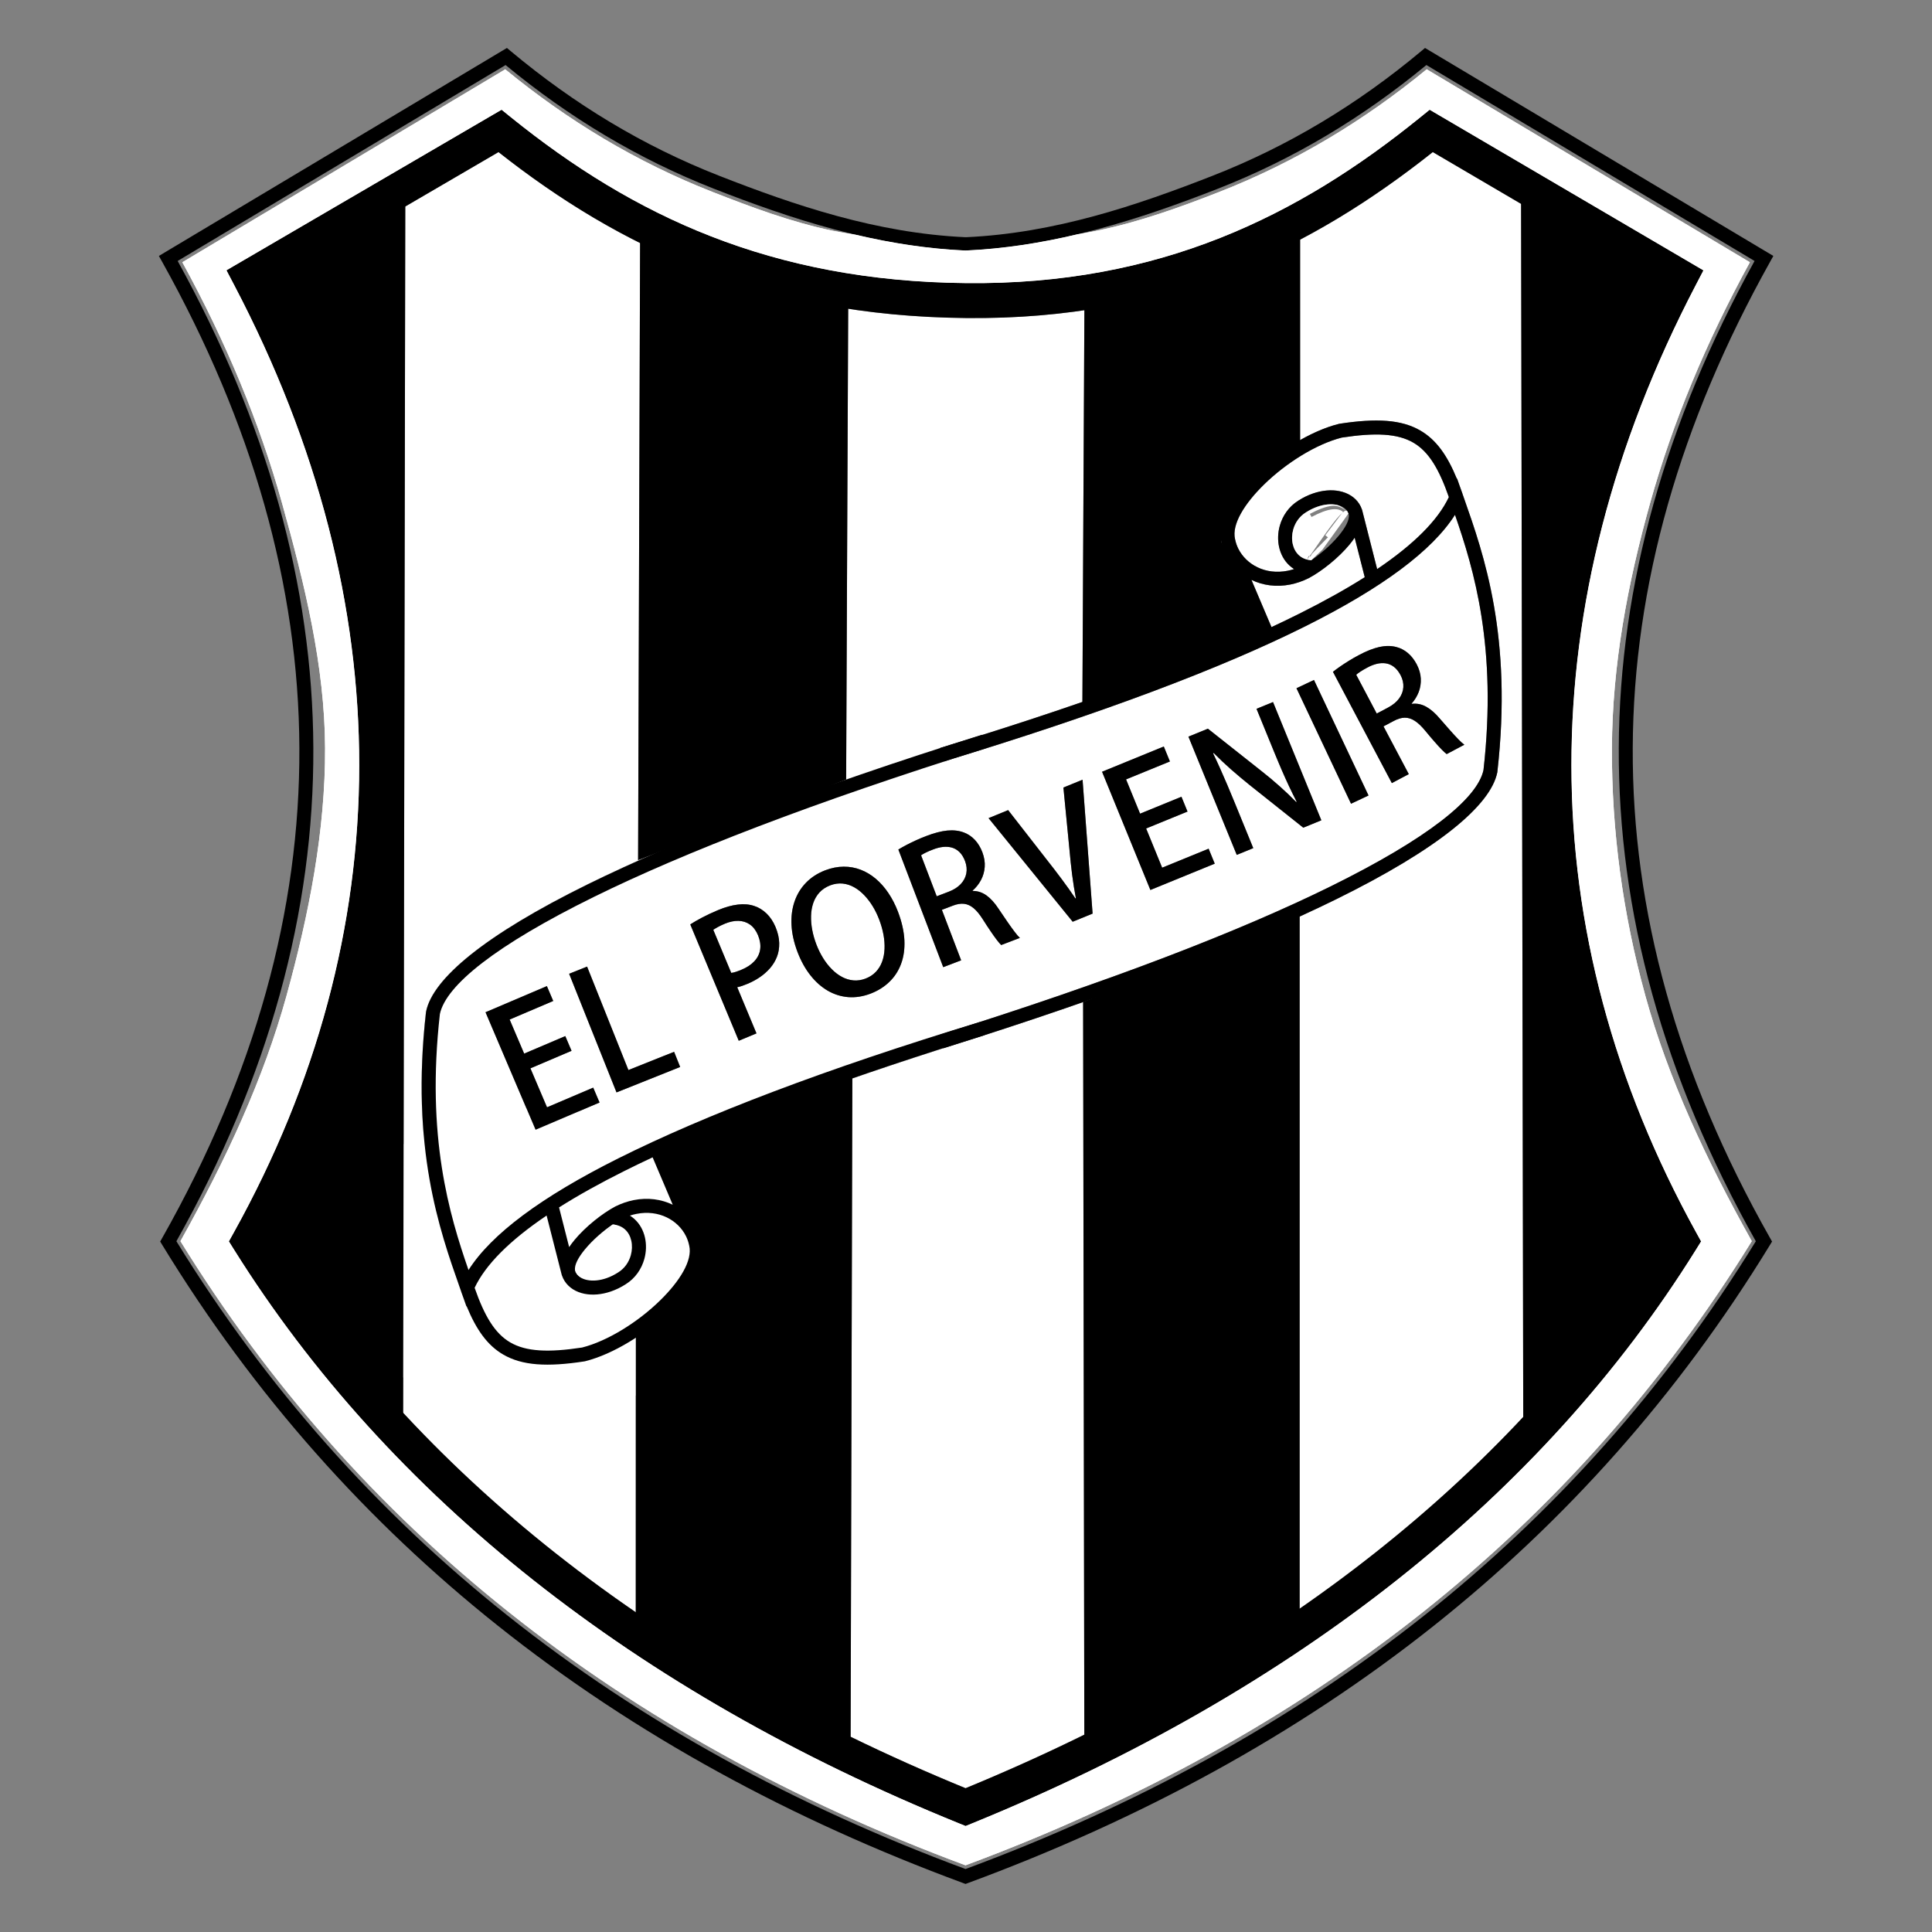 <?xml version="1.0" encoding="UTF-8" standalone="no"?>
<svg
   xmlns:dc="http://purl.org/dc/elements/1.1/"
   xmlns:cc="http://creativecommons.org/ns#"
   xmlns:rdf="http://www.w3.org/1999/02/22-rdf-syntax-ns#"
   xmlns:svg="http://www.w3.org/2000/svg"
   xmlns="http://www.w3.org/2000/svg"
   xmlns:sodipodi="http://sodipodi.sourceforge.net/DTD/sodipodi-0.dtd"
   xmlns:inkscape="http://www.inkscape.org/namespaces/inkscape"
   width="1000"
   height="1000"
   viewBox="0 0 750 750"
   version="1.1"
   id="svg90"
   sodipodi:docname="Club El Porvenir.svg"
   inkscape:version="1.0.1 (3bc2e813f5, 2020-09-07)">
  <rect x="0" y="0" width="750" height="750" fill="#808080" stroke="none"/>
  <sodipodi:namedview
     pagecolor="#ffffff"
     bordercolor="#666666"
     borderopacity="1"
     objecttolerance="10"
     gridtolerance="10"
     guidetolerance="10"
     inkscape:pageopacity="0"
     inkscape:pageshadow="2"
     inkscape:window-width="1920"
     inkscape:window-height="1017"
     id="namedview92"
     showgrid="false"
     units="px"
     inkscape:zoom="0.827"
     inkscape:cx="500"
     inkscape:cy="500"
     inkscape:window-x="-8"
     inkscape:window-y="-8"
     inkscape:window-maximized="1"
     inkscape:current-layer="svg90" />
  <defs
     id="defs5">
    <clipPath
       id="clip1">
      <path
         d="M 0,0 H 409.699 V 465.801 H 0 Z m 0,0"
         id="path2" />
    </clipPath>
  </defs>
  <g
     id="surface1"
     transform="matrix(1.53,0,0,1.53,61.566,18.75)">
    <path
       style="fill:#ffffff;fill-opacity:1;fill-rule:evenodd;stroke:none"
       d="m 318.367,100.062 c -4.008,-2.336 -9.641,-2.594 -18.172,-1.289 -6.484,1.645 -14.148,6.449 -19.742,11.926 -4.949,4.848 -8.211,10.094 -7.336,13.82 l 0.016,0.055 c 0.164,0.836 0.441,1.629 0.805,2.367 1.012,2.035 2.734,3.715 4.891,4.75 2.184,1.047 4.82,1.434 7.641,0.871 0.543,-0.109 1.09,-0.25 1.641,-0.43 -0.414,-0.262 -0.801,-0.555 -1.152,-0.875 -1.363,-1.238 -2.246,-2.887 -2.652,-4.688 -0.391,-1.734 -0.336,-3.625 0.164,-5.418 0.699,-2.516 2.277,-4.871 4.719,-6.391 1.203,-0.773 2.449,-1.371 3.688,-1.801 2.375,-0.824 4.707,-1.004 6.691,-0.609 2.172,0.43 3.965,1.531 5.055,3.227 0.277,0.426 0.508,0.902 0.691,1.43 l 0.027,0.074 0.019,0.062 3.816,15 c 9.367,-6.328 15.434,-12.422 18.199,-18.273 -2.473,-7.074 -5.074,-11.52 -9.008,-13.809 z m 0,0"
       id="path7" />
    <path
       style="fill:#ffffff;fill-opacity:1;fill-rule:evenodd;stroke:none"
       d="m 302.176,125.91 c -2.844,3.441 -7.09,6.781 -10.309,8.5 l -0.051,0.027 c -1.574,0.781 -3.137,1.309 -4.652,1.613 -3.602,0.719 -7.012,0.207 -9.863,-1.164 l -0.016,-0.004 5.086,11.977 c 2.457,-1.145 4.816,-2.285 7.082,-3.418 6.27,-3.133 11.797,-6.215 16.578,-9.242 l -2.555,-10.031 c -0.391,0.582 -0.828,1.164 -1.301,1.738 z m 0,0"
       id="path9" />
    <path
       style="fill:#ffffff;fill-opacity:1;fill-rule:evenodd;stroke:none"
       d="m 309.098,156.176 c -0.781,0.191 -1.562,0.492 -2.34,0.914 -0.73,0.383 -1.34,0.738 -1.824,1.059 -0.484,0.32 -0.844,0.59 -1.066,0.805 l 5.203,9.836 2.918,-1.543 c 1.199,-0.645 2.121,-1.41 2.77,-2.297 0.641,-0.879 1,-1.832 1.062,-2.844 0.066,-1.016 -0.168,-2.039 -0.707,-3.07 -0.496,-0.922 -1.059,-1.621 -1.691,-2.098 -0.641,-0.484 -1.328,-0.773 -2.059,-0.883 -0.734,-0.105 -1.488,-0.066 -2.266,0.121 z m 0,0"
       id="path11" />
    <path
       style="fill:#ffffff;fill-opacity:1;fill-rule:evenodd;stroke:none"
       d="m 204.941,209.34 c 0.191,-1 0.078,-2.043 -0.328,-3.133 -0.379,-0.973 -0.852,-1.734 -1.426,-2.289 -0.574,-0.555 -1.223,-0.93 -1.93,-1.125 -0.719,-0.195 -1.469,-0.246 -2.266,-0.156 -0.801,0.094 -1.613,0.301 -2.434,0.621 -0.773,0.293 -1.422,0.57 -1.941,0.828 -0.52,0.262 -0.91,0.484 -1.156,0.668 l 3.969,10.398 3.082,-1.176 c 1.27,-0.492 2.273,-1.141 3.027,-1.941 0.742,-0.797 1.215,-1.695 1.402,-2.695 z m 0,0"
       id="path13" />
    <path
       style="fill:#ffffff;fill-opacity:1;fill-rule:evenodd;stroke:none"
       d="m 182.824,221.043 c -0.445,-1.164 -0.977,-2.27 -1.613,-3.316 -0.633,-1.047 -1.355,-1.988 -2.148,-2.824 -0.793,-0.832 -1.652,-1.516 -2.57,-2.031 -0.926,-0.523 -1.898,-0.84 -2.922,-0.945 -1.02,-0.102 -2.074,0.043 -3.156,0.449 -1.109,0.434 -2.02,1.035 -2.727,1.801 -0.703,0.777 -1.227,1.664 -1.574,2.676 -0.344,1.016 -0.539,2.109 -0.566,3.277 -0.031,1.164 0.07,2.363 0.305,3.59 0.234,1.23 0.586,2.441 1.039,3.633 0.469,1.23 1.035,2.383 1.691,3.445 0.656,1.07 1.395,2.012 2.207,2.832 0.805,0.828 1.676,1.484 2.598,1.984 0.93,0.492 1.895,0.785 2.895,0.879 1.004,0.094 2.031,-0.059 3.074,-0.449 1.059,-0.41 1.938,-0.98 2.637,-1.719 0.691,-0.734 1.223,-1.594 1.582,-2.578 0.363,-0.984 0.566,-2.055 0.617,-3.223 0.051,-1.16 -0.039,-2.379 -0.27,-3.641 -0.238,-1.27 -0.605,-2.547 -1.098,-3.84 z m 0,0"
       id="path15" />
    <path
       style="fill:#ffffff;fill-opacity:1;fill-rule:evenodd;stroke:none"
       d="m 152.637,228.609 c 0.156,-1.105 -0.031,-2.305 -0.555,-3.582 -0.512,-1.207 -1.191,-2.109 -2.047,-2.707 -0.848,-0.594 -1.82,-0.906 -2.906,-0.93 -1.09,-0.027 -2.242,0.215 -3.457,0.723 -0.703,0.293 -1.301,0.582 -1.793,0.855 -0.488,0.273 -0.875,0.504 -1.141,0.688 l 4.559,10.938 c 0.371,-0.043 0.77,-0.137 1.199,-0.277 0.438,-0.145 0.91,-0.328 1.438,-0.547 1.387,-0.578 2.473,-1.309 3.27,-2.184 0.797,-0.871 1.277,-1.867 1.434,-2.977 z m 0,0"
       id="path17" />
    <path
       style="fill:#ffffff;fill-opacity:1;fill-rule:evenodd;stroke:none"
       d="m 199.09,253.695 c -7.602,2.434 -14.852,4.84 -21.742,7.215 -0.441,0.152 -0.883,0.305 -1.324,0.457 l -0.441,167.043 c 9.402,4.582 19.129,8.938 29.168,13.051 10.375,-4.273 20.418,-8.801 30.129,-13.582 l -0.305,-185.875 c -7.859,2.746 -16.184,5.543 -24.984,8.383 -3.426,1.102 -6.922,2.215 -10.492,3.332 z m 0,0"
       id="path19" />
    <path
       style="fill:#ffffff;fill-opacity:1;fill-rule:evenodd;stroke:none"
       d="m 96.059,346.512 c -28.98,0 -52.488,-17.387 -52.488,-38.832 0,-21.441 23.508,-38.832 52.488,-38.832 28.984,0 52.488,17.391 52.488,38.832 0,21.445 -23.504,38.832 -52.488,38.832 z m 0,0"
       id="path21" />
    <path
       style="fill:#ffffff;fill-opacity:1;fill-rule:evenodd;stroke:none"
       d="M 121.66,205.977 122.168,49.41 C 109.32,43 97.492,35.191 86.242,26.332 L 62.59,40.137 62.043,346.215 c 11.684,12.59 24.578,24.473 38.652,35.598 6.535,5.164 13.328,10.168 20.375,15.004 l 0.016,-69.656 c -4.25,2.785 -8.77,4.945 -12.875,5.969 l -0.105,0.023 -0.055,0.008 c -9.422,1.449 -15.785,1.082 -20.605,-1.727 -4.051,-2.359 -6.852,-6.332 -9.297,-12.285 l -0.039,0.086 -0.656,-1.859 c -0.242,-0.645 -0.48,-1.312 -0.719,-2 l 0.012,-0.004 -0.141,-0.398 -0.234,-0.66 C 71.27,299.82 63.938,279.008 67.844,244.535 l 0.004,-0.051 0.023,-0.105 c 1.707,-8.367 14.977,-19.445 41.02,-32.27 4.762,-2.344 9.953,-4.754 15.586,-7.227 z m 0,0"
       id="path23" />
    <path
       style="fill:#ffffff;fill-opacity:1;fill-rule:evenodd;stroke:none"
       d="m 198.324,177.535 -0.004,-0.023 c 0.461,-0.141 0.926,-0.281 1.387,-0.422 0.004,0 0.004,0 0.004,0 -0.461,0.148 -0.926,0.297 -1.387,0.445 z m 10.074,69.504 c -0.012,0.004 -0.027,0.008 -0.039,0.012 0.012,-0.004 0.027,-0.008 0.039,-0.012 z m -33.43,-180.949 -0.523,119.426 -0.461,0.18 -49.504,19.188 c -0.004,0 -0.004,0 -0.004,0.004 -5.633,2.469 -10.828,4.879 -15.586,7.223 -26.043,12.824 -39.313,23.902 -41.02,32.27 l -0.02,0.105 -0.008,0.051 c -3.906,34.473 3.426,55.285 8.531,69.777 l 0.23,0.66 0.141,0.398 -0.012,0.004 c 0.238,0.688 0.477,1.355 0.719,2 l 0.656,1.859 0.043,-0.086 c 2.441,5.953 5.242,9.926 9.293,12.285 4.82,2.809 11.188,3.176 20.605,1.727 l 0.055,-0.008 0.105,-0.027 c 4.105,-1.02 8.625,-3.18 12.875,-5.965 v -0.48 l 2.023,-3.398 8.574,-7.547 3.996,-5.707 0.652,-7.418 -3.277,-6.094 -6.246,-16.953 19.211,-9.109 27.363,-10.762 2.641,1.66 v 0.016 c 7.285,-2.523 14.977,-5.082 23.066,-7.672 3.43,-1.098 6.93,-2.203 10.5,-3.312 l -1.191,-3.344 c 38.547,-12.43 67.922,-24.027 88.801,-34.309 24.801,-12.215 37.395,-22.332 38.961,-29.598 3.512,-31.105 -2.391,-50.809 -7.23,-64.766 -5.777,9.086 -18.406,18.5 -37.891,28.242 -21.293,10.645 -50.898,21.785 -88.809,33.414 2.539,-0.812 5.113,-1.629 7.73,-2.445 l -1.043,-3.34 c 8.996,-2.828 17.488,-5.629 25.477,-8.395 l 0.504,-99.383 c -9.473,1.398 -19.473,2.086 -30.086,1.973 -10.535,-0.105 -20.453,-0.906 -29.844,-2.344 z M 146.984,217.258 c 1.543,-0.188 2.934,-0.062 4.164,0.363 1.152,0.375 2.188,1.016 3.121,1.914 0.926,0.902 1.68,2.035 2.262,3.406 0.598,1.457 0.91,2.809 0.938,4.07 0.031,1.266 -0.16,2.43 -0.578,3.5 -0.418,1.066 -1.004,2.027 -1.758,2.891 -0.758,0.867 -1.621,1.633 -2.605,2.297 -0.977,0.656 -2.008,1.211 -3.098,1.664 -0.465,0.195 -0.922,0.367 -1.355,0.52 -0.441,0.152 -0.859,0.266 -1.262,0.344 l 4.883,11.715 -4.492,1.871 -12.305,-29.523 c 0.828,-0.539 1.82,-1.109 2.977,-1.723 1.156,-0.613 2.5,-1.242 4.039,-1.891 1.84,-0.766 3.527,-1.242 5.07,-1.418 z m -27.781,41.984 11.594,-4.629 1.539,3.852 -16.152,6.449 -12.02,-30.098 4.555,-1.82 z m -17.598,34.855 c 4.801,-3.039 10.344,-6.129 16.637,-9.273 2.27,-1.137 4.641,-2.281 7.105,-3.43 l 5.102,12.02 -0.016,-0.008 c -2.859,-1.371 -6.285,-1.887 -9.895,-1.164 -1.523,0.305 -3.09,0.836 -4.672,1.617 l -0.047,0.027 c -3.23,1.727 -7.492,5.074 -10.348,8.527 v 0.008 c -0.473,0.574 -0.91,1.156 -1.305,1.742 z m 8.668,-30.395 1.609,3.777 -16.234,6.914 -12.699,-29.82 15.57,-6.633 1.609,3.777 -11.059,4.711 3.684,8.641 10.434,-4.445 1.59,3.738 -10.434,4.445 4.211,9.887 z m 4.934,34.723 c 0,-0.004 0.004,-0.008 0.008,-0.008 1.324,0.105 2.367,0.574 3.133,1.27 0.809,0.73 1.336,1.734 1.586,2.848 0.266,1.172 0.223,2.465 -0.121,3.703 -0.477,1.715 -1.543,3.316 -3.191,4.34 l -0.019,0.012 c -0.992,0.641 -1.988,1.125 -2.949,1.457 -1.766,0.613 -3.465,0.754 -4.879,0.473 -1.227,-0.242 -2.207,-0.812 -2.754,-1.66 -0.059,-0.07 -0.109,-0.145 -0.164,-0.219 l -0.023,-0.035 -0.019,-0.043 c -0.109,-0.262 -0.121,-0.566 -0.043,-0.906 l -0.023,-0.019 0.039,-0.055 c 0.367,-1.426 2.18,-3.473 4.219,-5.59 l 0.223,-0.297 0.039,0.027 c 0.41,-0.422 0.828,-0.848 1.246,-1.273 1.012,-1.027 2.012,-2.043 2.828,-2.945 l 0.004,-0.008 0.004,-0.004 0.148,-0.285 0.004,-0.008 c 0.23,-0.332 0.41,-0.555 0.617,-0.66 z m -12.188,14.359 c 1.098,1.699 2.895,2.805 5.07,3.234 1.992,0.395 4.336,0.215 6.719,-0.613 1.242,-0.43 2.492,-1.031 3.695,-1.805 2.453,-1.523 4.035,-3.887 4.738,-6.414 0.5,-1.797 0.555,-3.691 0.164,-5.434 -0.406,-1.809 -1.293,-3.461 -2.66,-4.703 -0.355,-0.324 -0.742,-0.617 -1.16,-0.879 0.555,-0.18 1.105,-0.324 1.648,-0.43 2.828,-0.566 5.477,-0.18 7.668,0.871 2.164,1.039 3.891,2.723 4.902,4.766 0.371,0.742 0.645,1.539 0.812,2.375 l 0.016,0.059 c 0.875,3.738 -2.398,9.004 -7.363,13.863 -5.609,5.496 -13.301,10.316 -19.809,11.969 -8.563,1.309 -14.211,1.047 -18.23,-1.293 -3.949,-2.297 -6.559,-6.758 -9.043,-13.859 2.777,-5.871 8.863,-11.98 18.262,-18.332 l 3.836,15.047 0.016,0.066 0.027,0.074 c 0.184,0.527 0.414,1.008 0.691,1.438 z M 209.016,203.984 c 0.48,1.293 0.684,2.539 0.594,3.727 -0.086,1.195 -0.406,2.297 -0.945,3.32 -0.547,1.016 -1.254,1.914 -2.137,2.688 l 0.031,0.078 c 1.281,-0.004 2.457,0.383 3.531,1.164 1.074,0.785 2.09,1.914 3.051,3.391 0.809,1.207 1.555,2.312 2.242,3.301 0.691,1 1.301,1.844 1.832,2.539 0.531,0.703 0.973,1.207 1.316,1.52 l -4.742,1.812 c -0.258,-0.242 -0.609,-0.652 -1.07,-1.238 -0.449,-0.59 -0.98,-1.324 -1.586,-2.219 -0.609,-0.891 -1.277,-1.906 -2.004,-3.055 -0.777,-1.234 -1.555,-2.176 -2.312,-2.82 -0.77,-0.652 -1.574,-1.023 -2.438,-1.125 -0.852,-0.098 -1.812,0.059 -2.871,0.469 l -2.766,1.059 4.887,12.805 -4.547,1.738 -11.387,-29.848 c 0.605,-0.367 1.281,-0.754 2.035,-1.148 0.758,-0.395 1.562,-0.793 2.418,-1.18 0.855,-0.395 1.738,-0.762 2.656,-1.109 1.969,-0.758 3.734,-1.215 5.297,-1.375 1.562,-0.148 2.977,0.012 4.242,0.496 1.055,0.398 1.98,1.023 2.773,1.875 0.797,0.855 1.43,1.902 1.898,3.137 z m -44.75,7.727 c 1.305,-1.352 2.934,-2.402 4.875,-3.152 1.609,-0.605 3.168,-0.914 4.68,-0.918 1.516,-0.012 2.953,0.254 4.324,0.781 1.371,0.523 2.645,1.293 3.824,2.289 1.184,1 2.246,2.207 3.195,3.613 0.945,1.406 1.758,2.977 2.422,4.719 1,2.633 1.543,5.066 1.645,7.293 0.098,2.234 -0.191,4.23 -0.859,6.004 -0.668,1.777 -1.668,3.301 -2.988,4.559 -1.324,1.27 -2.902,2.254 -4.75,2.961 -1.934,0.73 -3.824,1.02 -5.66,0.879 -1.828,-0.148 -3.559,-0.688 -5.184,-1.625 -1.621,-0.941 -3.09,-2.238 -4.395,-3.895 -1.309,-1.648 -2.398,-3.617 -3.281,-5.91 -0.906,-2.395 -1.414,-4.676 -1.527,-6.844 -0.113,-2.176 0.148,-4.168 0.773,-5.992 0.621,-1.824 1.594,-3.414 2.906,-4.762 z m 122.551,-24.48 c -0.617,-1.32 -1.23,-2.676 -1.84,-4.086 -0.613,-1.41 -1.242,-2.914 -1.891,-4.5 l -4.52,-11.059 4.191,-1.711 12.262,30 -4.582,1.875 -13.613,-10.824 c -1.574,-1.27 -3.148,-2.582 -4.707,-3.949 -1.559,-1.375 -3.031,-2.762 -4.418,-4.176 l -0.141,0.102 c 0.594,1.23 1.18,2.496 1.77,3.805 0.586,1.305 1.195,2.703 1.824,4.176 0.629,1.48 1.297,3.094 2.012,4.836 l 4.582,11.219 -4.191,1.711 -12.262,-30 4.938,-2.02 13.508,10.684 c 1.621,1.266 3.184,2.574 4.691,3.918 1.512,1.348 2.918,2.684 4.219,4.02 l 0.102,-0.086 c -0.668,-1.305 -1.312,-2.617 -1.934,-3.934 z m -47.438,-3.676 15.664,-6.406 1.555,3.801 -11.125,4.547 3.555,8.695 10.496,-4.293 1.539,3.762 -10.5,4.289 4.066,9.949 11.789,-4.82 1.555,3.801 -16.332,6.676 z m -8.262,19.855 -1.543,-15.848 4.859,-1.984 2.547,33.973 -5.051,2.062 -21.348,-26.285 4.973,-2.035 9.711,12.465 c 1.328,1.684 2.609,3.344 3.84,4.996 1.23,1.652 2.41,3.305 3.52,4.953 l 0.117,-0.047 c -0.375,-1.941 -0.691,-3.945 -0.961,-6.016 -0.258,-2.066 -0.48,-4.145 -0.664,-6.234 z m 68.73,-46.598 c 0.699,-0.484 1.453,-0.977 2.254,-1.465 0.801,-0.496 1.633,-0.969 2.5,-1.426 1.863,-0.992 3.559,-1.66 5.09,-2.008 1.535,-0.344 2.957,-0.352 4.27,-0.027 1.098,0.266 2.094,0.773 2.984,1.523 0.895,0.75 1.648,1.715 2.266,2.879 0.637,1.227 0.988,2.438 1.043,3.629 0.059,1.199 -0.121,2.332 -0.531,3.41 -0.422,1.074 -1.012,2.051 -1.793,2.926 l 0.039,0.078 c 1.27,-0.164 2.484,0.078 3.648,0.723 1.164,0.648 2.305,1.645 3.441,2.992 0.949,1.102 1.824,2.105 2.629,3.004 0.805,0.906 1.512,1.672 2.125,2.301 0.613,0.633 1.113,1.078 1.492,1.348 l -4.484,2.375 c -0.289,-0.211 -0.688,-0.574 -1.215,-1.102 -0.52,-0.527 -1.133,-1.191 -1.844,-2.008 -0.715,-0.809 -1.5,-1.734 -2.359,-2.785 -0.926,-1.133 -1.809,-1.973 -2.645,-2.52 -0.84,-0.551 -1.688,-0.824 -2.555,-0.82 -0.855,0.008 -1.789,0.281 -2.789,0.816 l -2.621,1.387 6.414,12.117 -4.301,2.273 -14.941,-28.234 c 0.555,-0.438 1.18,-0.902 1.883,-1.387 z m 2.703,34.859 -13.844,-29.305 4.441,-2.098 13.84,29.309 z m 0,0"
       id="path25" />
    <path
       style="fill:#ffffff;fill-opacity:1;fill-rule:evenodd;stroke:none"
       d="m 289.629,48.551 0.004,50.855 c 3.309,-1.879 6.684,-3.324 9.816,-4.105 l 0.105,-0.023 0.055,-0.012 c 9.387,-1.441 15.734,-1.074 20.535,1.723 4.039,2.352 6.828,6.313 9.262,12.246 l 0.043,-0.09 0.652,1.855 c 0.242,0.645 0.48,1.309 0.719,1.996 l -0.012,0.004 0.141,0.398 0.23,0.656 c 5.086,14.441 12.395,35.184 8.5,69.539 l -0.004,0.055 -0.023,0.105 c -1.699,8.336 -14.926,19.375 -40.883,32.16 -2.922,1.438 -6.004,2.902 -9.258,4.391 v 175.609 c 6.66,-4.613 13.098,-9.379 19.301,-14.293 13.59,-10.754 26.078,-22.223 37.434,-34.359 L 345.699,39.469 323.297,26.328 c -10.562,8.375 -21.676,15.914 -33.668,22.223 z m 0,0"
       id="path27" />
    <path
       style="fill:#ffffff;fill-opacity:1;fill-rule:evenodd;stroke:none"
       d="m 204.883,59.578 c 24.527,0.266 45.629,-4.004 64.43,-11.449 18.844,-7.461 35.402,-18.121 50.793,-30.605 l 2.391,-1.934 2.648,1.551 63.191,37.07 3.633,2.133 -1.949,3.738 c -21.211,40.652 -31.574,81.68 -31.551,121.852 0.019,40.727 10.734,80.66 31.652,118.516 l 1.254,2.273 -1.375,2.211 c -19.406,31.137 -44.797,59.172 -75.699,83.637 -30.703,24.309 -66.816,45.062 -107.879,61.805 l -1.664,0.676 -1.672,-0.676 C 161.926,433.68 125.863,412.988 95.207,388.758 64.223,364.266 38.789,336.168 19.219,304.934 l -1.387,-2.219 1.266,-2.281 c 21.016,-37.84 31.781,-77.766 31.805,-118.5 0.02,-40.168 -10.395,-81.195 -31.719,-121.852 l -1.969,-3.758 3.652,-2.129 63.516,-37.07 2.641,-1.539 2.379,1.922 c 15.496,12.5 32.027,22.91 50.824,30.23 18.809,7.324 39.945,11.598 64.656,11.84 z m 33.434,-13.344 c -1.707,0.352 -3.43,0.672 -5.16,0.953 -9.168,2.176 -18.648,3.688 -28.43,4.125 -9.602,-0.43 -18.883,-1.895 -27.863,-4.008 -1.926,-0.297 -3.836,-0.625 -5.734,-0.996 -10.684,-2.219 -20.738,-6.008 -30.559,-9.852 C 130.949,32.688 121.715,28.148 112.859,22.875 104.18,17.703 95.883,11.844 87.953,5.332 L 6.031,54.285 c 11.121,20.301 19.57,40.656 25.277,61.063 5.777,20.66 10.844,41.375 10.934,62.141 0.094,20.867 -4.035,42.102 -9.824,63.043 -5.746,20.785 -15.207,41.273 -26.871,62.125 11.301,18.332 23.82,35.168 37.449,50.586 14.102,15.961 29.41,30.422 45.801,43.477 16.918,13.48 34.992,25.461 54.082,36.035 19.578,10.848 40.246,20.234 61.859,28.262 21.656,-8.039 42.367,-17.43 61.98,-28.281 19.113,-10.578 37.219,-22.562 54.176,-36.051 16.414,-13.055 31.742,-27.516 45.863,-43.473 13.641,-15.41 26.168,-32.238 37.473,-50.555 -11.676,-20.852 -21.211,-41.34 -26.961,-62.125 -5.793,-20.938 -8.613,-42.176 -8.523,-63.043 0.094,-20.77 3.914,-41.484 9.699,-62.145 5.711,-20.402 14.168,-40.758 25.301,-61.059 L 321.75,5.328 c -7.941,6.523 -16.25,12.387 -24.93,17.551 -8.852,5.266 -18.09,9.805 -27.73,13.578 -9.828,3.844 -20.082,7.555 -30.773,9.777 z m 0,0"
       id="path29" />
    <g
       clip-path="url(#clip1)"
       clip-rule="nonzero"
       id="g33">
      <path
         style="fill:#000000;fill-opacity:1;fill-rule:evenodd;stroke:none"
         d="M 204.129,465.523 C 160.668,449.48 120.938,427.996 86.035,400.191 53.031,373.906 24.355,341.969 0.945,303.645 l -0.543,-0.891 0.516,-0.91 C 24.48,260.199 35.902,218.754 35.719,177.504 35.539,136.25 23.754,95.145 0.91,54.184 l -0.836,-1.5 L 1.551,51.801 87.297,0.559 88.383,-0.086 89.348,0.719 c 16.078,13.453 33.641,24.086 52.836,31.602 19.184,7.516 40.008,14.594 62.621,15.613 22.629,-1.02 43.469,-8.098 62.668,-15.613 19.215,-7.52 36.793,-18.148 52.887,-31.602 l 0.965,-0.805 1.082,0.645 85.82,51.242 1.477,0.879 -0.836,1.504 C 386.004,95.145 374.207,136.25 374.027,177.504 c -0.18,41.25 11.25,82.695 34.832,124.34 l 0.516,0.91 -0.543,0.891 c -23.422,38.309 -52.137,70.23 -85.176,96.512 -34.977,27.82 -74.793,49.316 -118.305,65.367 L 204.738,465.75 Z M 88.242,397.414 c 34.43,27.426 73.621,48.656 116.496,64.547 42.93,-15.898 82.207,-37.141 116.707,-64.582 32.469,-25.824 60.719,-57.156 83.812,-94.699 C 381.715,260.793 370.301,219.062 370.484,177.492 370.664,136.125 382.328,94.949 404.934,53.961 L 321.668,4.246 C 305.547,17.562 287.961,28.117 268.766,35.629 249.195,43.289 227.797,50.277 204.727,51.312 181.676,50.277 160.445,43.289 140.891,35.629 121.715,28.117 104.145,17.562 88.039,4.25 L 4.84,53.961 C 27.426,94.949 39.082,136.125 39.262,177.492 c 0.184,41.57 -11.223,83.301 -34.746,125.188 23.09,37.562 51.297,68.902 83.727,94.734 z m 0,0"
         id="path31" />
    </g>
    <path
       style="fill:#000000;fill-opacity:1;fill-rule:evenodd;stroke:none"
       d="M 203.086,450.375 C 161.926,433.68 125.863,412.988 95.207,388.758 64.223,364.266 38.789,336.168 19.219,304.93 l -1.387,-2.215 1.266,-2.281 c 21.016,-37.84 31.781,-77.766 31.805,-118.5 0.02,-40.168 -10.395,-81.195 -31.719,-121.852 l -1.969,-3.754 3.652,-2.133 63.516,-37.07 2.641,-1.539 2.379,1.922 c 15.496,12.5 32.027,22.91 50.824,30.23 18.809,7.324 39.945,11.598 64.656,11.84 24.527,0.266 45.629,-4.004 64.43,-11.449 18.844,-7.461 35.402,-18.121 50.793,-30.605 l 2.391,-1.934 2.648,1.551 63.191,37.07 3.633,2.133 -1.949,3.738 c -21.211,40.652 -31.574,81.68 -31.551,121.852 0.019,40.727 10.734,80.66 31.652,118.516 l 1.254,2.273 -1.375,2.207 c -19.406,31.141 -44.797,59.176 -75.699,83.641 -30.703,24.309 -66.816,45.062 -107.879,61.805 l -1.664,0.676 z M 100.695,381.812 c 29.535,23.344 64.316,43.367 104.055,59.648 39.645,-16.32 74.473,-36.414 104.062,-59.84 29.34,-23.223 53.566,-49.766 72.273,-79.195 -20.801,-38.465 -31.453,-79.043 -31.477,-120.492 -0.019,-40.352 10.047,-81.473 30.633,-122.199 L 323.297,26.328 C 307.898,38.539 291.332,48.969 272.578,56.395 252.809,64.227 230.613,68.715 204.812,68.434 178.941,68.18 156.777,63.695 137.031,56.004 118.246,48.688 101.695,38.504 86.242,26.332 L 28.977,59.75 c 20.688,40.719 30.805,81.832 30.781,122.184 -0.023,41.438 -10.73,82.02 -31.648,120.5 18.836,29.488 43.125,56.09 72.586,79.379 z m 0,0"
       id="path35" />
    <path
       style="fill:#000000;fill-opacity:1;fill-rule:evenodd;stroke:none"
       d="m 198.043,250.328 c 43.684,-13.672 76.445,-26.414 99.156,-37.598 24.801,-12.215 37.395,-22.332 38.961,-29.598 3.512,-31.105 -2.391,-50.805 -7.23,-64.766 -5.777,9.086 -18.406,18.5 -37.891,28.242 -21.832,10.914 -52.398,22.348 -91.691,34.293 l -1.027,-3.391 c 33.254,-10.109 60.195,-19.836 80.828,-29.176 l -8.594,-20.246 c -0.406,-0.902 -0.715,-1.848 -0.91,-2.82 -1.148,-5.059 2.574,-11.469 8.324,-17.098 6.027,-5.91 14.375,-11.102 21.48,-12.871 l 0.105,-0.023 0.055,-0.012 c 9.387,-1.441 15.734,-1.074 20.535,1.723 4.039,2.352 6.832,6.313 9.266,12.246 l 0.039,-0.09 0.652,1.855 c 0.242,0.645 0.48,1.309 0.719,1.996 l -0.012,0.004 0.141,0.395 0.23,0.66 c 5.086,14.441 12.395,35.184 8.5,69.539 l -0.004,0.055 -0.023,0.105 c -1.699,8.336 -14.926,19.375 -40.883,32.16 -22.871,11.262 -55.812,24.074 -99.672,37.805 z m 91.41,-106.887 c 6.27,-3.133 11.797,-6.215 16.578,-9.242 l -2.555,-10.031 c -0.391,0.582 -0.828,1.164 -1.301,1.738 v 0.004 c -2.844,3.441 -7.09,6.781 -10.309,8.5 l -0.051,0.027 c -1.574,0.781 -3.137,1.309 -4.652,1.613 -3.602,0.719 -7.012,0.207 -9.863,-1.164 l -0.016,-0.004 5.086,11.977 c 2.457,-1.145 4.816,-2.285 7.082,-3.418 z m 19.723,-11.297 c 9.367,-6.328 15.434,-12.422 18.199,-18.273 -2.473,-7.074 -5.074,-11.52 -9.008,-13.809 -4.008,-2.336 -9.641,-2.594 -18.172,-1.289 -6.484,1.645 -14.148,6.449 -19.742,11.926 -4.949,4.848 -8.211,10.094 -7.336,13.82 l 0.016,0.055 c 0.164,0.836 0.441,1.629 0.805,2.367 1.012,2.035 2.734,3.715 4.891,4.75 2.184,1.047 4.82,1.434 7.641,0.871 0.543,-0.109 1.09,-0.25 1.641,-0.43 -0.414,-0.262 -0.801,-0.555 -1.152,-0.875 -1.363,-1.238 -2.246,-2.887 -2.652,-4.688 -0.391,-1.734 -0.336,-3.625 0.164,-5.414 0.699,-2.52 2.277,-4.875 4.719,-6.395 1.203,-0.773 2.449,-1.371 3.688,-1.801 2.375,-0.82 4.707,-1.004 6.691,-0.609 2.168,0.43 3.965,1.531 5.055,3.227 0.277,0.426 0.508,0.902 0.691,1.43 l 0.027,0.074 0.016,0.066 0.004,-0.004 z m -16.707,-2.25 c 2.406,-1.633 5.039,-3.91 6.969,-6.246 h 0.004 c 1.672,-2.027 2.773,-3.992 2.543,-5.348 l -0.066,-0.258 z m 9.164,-12.402 c -0.543,-0.844 -1.52,-1.41 -2.746,-1.652 -1.41,-0.281 -3.102,-0.141 -4.859,0.473 -0.961,0.332 -1.953,0.812 -2.941,1.449 l -0.019,0.012 c -1.641,1.023 -2.703,2.617 -3.18,4.324 -0.344,1.234 -0.387,2.523 -0.121,3.695 0.25,1.105 0.777,2.105 1.578,2.836 0.766,0.695 1.805,1.16 3.125,1.266 z m 0,0"
       id="path37" />
    <path
       style="fill:#000000;fill-opacity:1;fill-rule:evenodd;stroke:none"
       d="m 292.582,129.75 -0.105,0.137 -0.004,-0.004 0.105,-0.137 z m 0,0"
       id="path39" />
    <path
       style="fill:#000000;fill-opacity:1;fill-rule:evenodd;stroke:none"
       d="m 209.961,177.578 c -43.832,13.719 -76.707,26.504 -99.492,37.723 C 85.582,227.559 72.945,237.711 71.375,245 c -3.523,31.211 2.398,50.977 7.258,64.984 5.793,-9.117 18.469,-18.562 38.02,-28.34 21.902,-10.949 52.32,-22.617 91.746,-34.605 l 1.191,3.344 c -33.301,10.344 -60.309,20.156 -81.012,29.531 l 8.621,20.316 c 0.41,0.902 0.723,1.852 0.918,2.828 h -0.004 c 1.152,5.074 -2.582,11.508 -8.348,17.156 -6.051,5.926 -14.426,11.137 -21.555,12.914 l -0.105,0.023 -0.055,0.008 c -9.422,1.449 -15.785,1.082 -20.605,-1.727 -4.055,-2.359 -6.852,-6.332 -9.297,-12.285 l -0.039,0.09 -0.656,-1.863 c -0.242,-0.645 -0.48,-1.312 -0.719,-2 l 0.012,-0.004 -0.141,-0.398 -0.234,-0.66 C 71.27,299.82 63.938,279.008 67.844,244.539 l 0.004,-0.055 0.023,-0.105 c 1.707,-8.367 14.977,-19.441 41.02,-32.27 22.953,-11.301 56,-24.156 100.008,-37.934 l 1.059,3.402 z m -91.719,107.246 c -6.293,3.145 -11.836,6.234 -16.637,9.273 l 2.562,10.066 c 0.395,-0.586 0.832,-1.168 1.309,-1.742 v -0.008 c 2.852,-3.453 7.113,-6.801 10.344,-8.527 l 0.047,-0.027 c 1.582,-0.781 3.148,-1.312 4.672,-1.617 3.609,-0.723 7.035,-0.207 9.895,1.164 l 0.016,0.008 -5.102,-12.02 c -2.465,1.148 -4.832,2.293 -7.105,3.43 z m -19.793,11.336 c -9.398,6.352 -15.484,12.461 -18.262,18.332 2.484,7.102 5.094,11.562 9.043,13.859 4.02,2.34 9.668,2.602 18.23,1.293 6.508,-1.652 14.199,-6.473 19.809,-11.969 4.965,-4.859 8.238,-10.125 7.363,-13.863 l -0.016,-0.059 c -0.168,-0.836 -0.441,-1.633 -0.812,-2.375 -1.012,-2.043 -2.738,-3.727 -4.902,-4.766 -2.191,-1.051 -4.84,-1.438 -7.668,-0.871 -0.543,0.105 -1.094,0.25 -1.648,0.43 0.418,0.262 0.805,0.555 1.16,0.879 1.367,1.242 2.254,2.895 2.66,4.699 0.391,1.746 0.336,3.641 -0.164,5.438 -0.703,2.527 -2.285,4.891 -4.738,6.414 -1.203,0.773 -2.453,1.375 -3.695,1.805 -2.383,0.828 -4.727,1.008 -6.719,0.613 -2.176,-0.43 -3.973,-1.535 -5.07,-3.234 -0.277,-0.43 -0.508,-0.91 -0.691,-1.438 l -0.027,-0.074 -0.016,-0.066 -0.004,0.004 z m 16.766,2.254 c -2.414,1.645 -5.055,3.926 -6.992,6.273 l -0.004,-0.004 c -1.68,2.035 -2.785,4.008 -2.551,5.367 l 0.062,0.258 z m -9.195,12.445 c 0.547,0.848 1.527,1.418 2.754,1.66 1.414,0.281 3.113,0.141 4.879,-0.473 0.961,-0.332 1.957,-0.816 2.949,-1.457 l 0.019,-0.012 c 1.648,-1.023 2.715,-2.625 3.191,-4.34 0.344,-1.238 0.387,-2.531 0.121,-3.703 -0.25,-1.113 -0.777,-2.117 -1.586,-2.848 -0.766,-0.695 -1.809,-1.164 -3.133,-1.273 z m 0,0"
       id="path41" />
    <path
       style="fill:#ffffff;fill-opacity:1;fill-rule:evenodd;stroke:none"
       d="m 115.574,310.223 c -2.117,1.125 -4.043,1.883 -5.668,2.055 -1.723,0.18 -3.117,-0.285 -4.051,-1.641 l -0.023,-0.031 -0.019,-0.043 c -0.695,-1.609 2.574,-4.934 5.699,-8.113 1.012,-1.027 2.012,-2.043 2.828,-2.945 l 0.004,-0.008 0.004,-0.004 0.148,-0.285 0.004,-0.008 c 0.539,-0.781 0.805,-0.941 1.785,-0.473 l -0.426,0.781 c -0.352,-0.188 -0.438,-0.141 -0.578,0.117 l -0.145,0.273 -0.027,0.055 -0.023,0.051 -0.043,0.047 c -0.859,0.953 -1.871,1.98 -2.895,3.023 -2.887,2.938 -5.906,6.008 -5.531,7.102 0.723,1.012 1.824,1.359 3.199,1.215 1.5,-0.156 3.32,-0.883 5.348,-1.957 l 0.414,0.789 z m 0,0"
       id="path43" />
    <path
       style="fill:#ffffff;fill-opacity:1;fill-rule:evenodd;stroke:none"
       d="m 105.746,309.637 4.48,-5.941 1.426,1.074 -4.484,5.941 z m 0,0"
       id="path45" />
    <path
       style="fill:#ffffff;fill-opacity:1;fill-rule:evenodd;stroke:none"
       d="m 115.098,298.562 0.109,-0.137 0.004,0.004 -0.105,0.137 z m 0,0"
       id="path47" />
    <path
       style="fill:#000000;fill-opacity:1;fill-rule:evenodd;stroke:none"
       d="m 110.273,263.703 -11.719,4.992 -4.211,-9.887 10.434,-4.445 -1.59,-3.738 -10.434,4.445 -3.684,-8.641 11.059,-4.711 -1.609,-3.777 -15.57,6.633 12.699,29.82 16.234,-6.914 z m 0,0"
       id="path49" />
    <path
       style="fill:#000000;fill-opacity:1;fill-rule:evenodd;stroke:none"
       d="m 130.797,254.613 -11.594,4.629 -10.484,-26.246 -4.555,1.82 12.02,30.098 16.152,-6.449 z m 0,0"
       id="path51" />
    <path
       style="fill:#000000;fill-opacity:1;fill-rule:evenodd;stroke:none"
       d="m 147.203,251.812 4.492,-1.871 -4.883,-11.715 c 0.402,-0.078 0.82,-0.191 1.262,-0.344 0.434,-0.152 0.887,-0.324 1.355,-0.52 1.09,-0.453 2.121,-1.008 3.098,-1.664 0.984,-0.664 1.848,-1.43 2.605,-2.293 0.754,-0.867 1.34,-1.828 1.758,-2.895 0.418,-1.07 0.609,-2.234 0.578,-3.5 -0.027,-1.262 -0.34,-2.613 -0.938,-4.07 -0.582,-1.371 -1.336,-2.504 -2.262,-3.402 -0.934,-0.902 -1.969,-1.543 -3.121,-1.918 -1.23,-0.426 -2.621,-0.551 -4.164,-0.363 -1.543,0.176 -3.23,0.652 -5.07,1.418 -1.539,0.648 -2.883,1.277 -4.039,1.891 -1.156,0.613 -2.148,1.184 -2.977,1.723 z m -6.465,-28.156 c 0.266,-0.184 0.652,-0.414 1.141,-0.688 0.492,-0.273 1.09,-0.562 1.793,-0.855 1.215,-0.508 2.367,-0.75 3.457,-0.723 1.086,0.023 2.059,0.336 2.906,0.93 0.855,0.598 1.535,1.5 2.047,2.707 0.523,1.277 0.711,2.477 0.555,3.582 -0.156,1.109 -0.637,2.105 -1.434,2.977 -0.797,0.875 -1.883,1.605 -3.27,2.184 -0.527,0.219 -1,0.402 -1.438,0.547 -0.43,0.141 -0.828,0.234 -1.199,0.277 z m 0,0"
       id="path53" />
    <path
       style="fill:#000000;fill-opacity:1;fill-rule:evenodd;stroke:none"
       d="m 169.141,208.559 c -1.941,0.75 -3.57,1.801 -4.875,3.152 -1.312,1.348 -2.281,2.938 -2.906,4.762 -0.625,1.824 -0.887,3.816 -0.773,5.992 0.113,2.168 0.621,4.449 1.527,6.844 0.883,2.293 1.973,4.262 3.281,5.91 1.305,1.656 2.773,2.953 4.395,3.895 1.625,0.938 3.355,1.477 5.184,1.625 1.836,0.141 3.727,-0.148 5.66,-0.879 1.848,-0.707 3.426,-1.691 4.75,-2.961 1.32,-1.258 2.32,-2.777 2.988,-4.559 0.668,-1.773 0.957,-3.77 0.859,-6.004 -0.102,-2.227 -0.645,-4.66 -1.641,-7.293 -0.668,-1.742 -1.48,-3.312 -2.426,-4.719 -0.949,-1.406 -2.012,-2.613 -3.195,-3.613 -1.18,-0.996 -2.453,-1.766 -3.824,-2.289 -1.371,-0.527 -2.809,-0.793 -4.324,-0.781 -1.512,0.004 -3.07,0.312 -4.68,0.918 z m 1.273,3.816 c 1.082,-0.406 2.137,-0.551 3.156,-0.449 1.023,0.105 1.996,0.422 2.922,0.945 0.918,0.516 1.777,1.199 2.57,2.031 0.793,0.836 1.516,1.777 2.148,2.824 0.637,1.047 1.168,2.152 1.613,3.316 0.492,1.293 0.859,2.57 1.094,3.84 0.234,1.262 0.324,2.48 0.273,3.641 -0.051,1.168 -0.254,2.238 -0.617,3.223 -0.359,0.984 -0.891,1.844 -1.582,2.578 -0.699,0.738 -1.578,1.309 -2.637,1.719 -1.043,0.391 -2.07,0.543 -3.074,0.449 -1,-0.094 -1.965,-0.387 -2.895,-0.879 -0.922,-0.5 -1.793,-1.156 -2.598,-1.984 -0.812,-0.82 -1.551,-1.762 -2.207,-2.832 -0.656,-1.062 -1.223,-2.215 -1.691,-3.445 -0.453,-1.195 -0.805,-2.402 -1.039,-3.633 -0.234,-1.227 -0.336,-2.426 -0.305,-3.59 0.027,-1.168 0.223,-2.262 0.566,-3.273 0.348,-1.016 0.867,-1.902 1.574,-2.68 0.707,-0.766 1.617,-1.367 2.727,-1.801 z m 0,0"
       id="path55" />
    <path
       style="fill:#000000;fill-opacity:1;fill-rule:evenodd;stroke:none"
       d="m 206.527,213.719 c 0.883,-0.773 1.59,-1.672 2.137,-2.688 0.539,-1.023 0.859,-2.125 0.945,-3.32 0.09,-1.188 -0.113,-2.434 -0.594,-3.73 -0.469,-1.23 -1.102,-2.277 -1.895,-3.133 -0.797,-0.852 -1.723,-1.477 -2.777,-1.875 -1.266,-0.484 -2.68,-0.645 -4.242,-0.496 -1.562,0.16 -3.328,0.617 -5.297,1.375 -0.914,0.348 -1.801,0.715 -2.656,1.109 -0.855,0.387 -1.66,0.785 -2.418,1.18 -0.754,0.395 -1.43,0.781 -2.035,1.148 l 11.387,29.848 4.547,-1.738 -4.887,-12.805 2.766,-1.059 c 1.059,-0.41 2.02,-0.566 2.871,-0.469 0.863,0.102 1.668,0.473 2.438,1.125 0.758,0.645 1.535,1.586 2.312,2.82 0.727,1.148 1.395,2.164 2.004,3.055 0.605,0.895 1.137,1.629 1.586,2.219 0.461,0.586 0.812,0.996 1.07,1.238 l 4.742,-1.812 c -0.344,-0.312 -0.785,-0.816 -1.316,-1.52 -0.531,-0.695 -1.141,-1.543 -1.832,-2.539 -0.688,-0.988 -1.434,-2.094 -2.242,-3.301 -0.961,-1.477 -1.977,-2.605 -3.051,-3.391 -1.074,-0.781 -2.25,-1.168 -3.531,-1.164 z m -9.098,1.434 -3.969,-10.398 c 0.246,-0.184 0.637,-0.406 1.156,-0.668 0.52,-0.258 1.168,-0.535 1.941,-0.828 0.82,-0.32 1.633,-0.527 2.434,-0.621 0.797,-0.09 1.547,-0.039 2.262,0.156 0.711,0.195 1.359,0.57 1.934,1.125 0.574,0.555 1.047,1.316 1.426,2.289 0.406,1.09 0.52,2.133 0.328,3.133 -0.188,1 -0.66,1.898 -1.402,2.695 -0.754,0.801 -1.758,1.449 -3.027,1.941 z m 0,0"
       id="path57" />
    <path
       style="fill:#000000;fill-opacity:1;fill-rule:evenodd;stroke:none"
       d="m 317.93,166.254 c 0.781,-0.875 1.371,-1.852 1.793,-2.926 0.41,-1.078 0.59,-2.211 0.531,-3.41 -0.055,-1.191 -0.406,-2.402 -1.043,-3.629 -0.617,-1.164 -1.371,-2.129 -2.266,-2.879 -0.891,-0.746 -1.887,-1.258 -2.984,-1.523 -1.312,-0.328 -2.734,-0.316 -4.27,0.027 -1.531,0.348 -3.227,1.016 -5.09,2.008 -0.867,0.457 -1.699,0.93 -2.5,1.426 -0.801,0.488 -1.555,0.98 -2.254,1.465 -0.703,0.484 -1.328,0.949 -1.883,1.387 l 14.941,28.234 4.301,-2.273 -6.414,-12.117 2.621,-1.387 c 1,-0.535 1.934,-0.809 2.789,-0.816 0.867,-0.004 1.715,0.27 2.555,0.82 0.836,0.547 1.719,1.387 2.645,2.52 0.859,1.051 1.645,1.977 2.359,2.785 0.711,0.816 1.324,1.477 1.844,2.008 0.527,0.527 0.926,0.891 1.215,1.102 l 4.484,-2.375 c -0.379,-0.27 -0.879,-0.719 -1.492,-1.348 -0.613,-0.629 -1.32,-1.395 -2.125,-2.301 -0.805,-0.898 -1.68,-1.902 -2.629,-3.004 -1.137,-1.348 -2.277,-2.344 -3.441,-2.992 -1.164,-0.645 -2.379,-0.887 -3.648,-0.723 z m -8.859,2.535 -5.203,-9.836 c 0.223,-0.215 0.582,-0.484 1.066,-0.805 0.484,-0.32 1.094,-0.676 1.824,-1.059 0.777,-0.422 1.559,-0.723 2.34,-0.914 0.781,-0.188 1.531,-0.227 2.266,-0.121 0.73,0.109 1.418,0.398 2.059,0.883 0.633,0.477 1.195,1.176 1.691,2.098 0.539,1.031 0.773,2.055 0.707,3.07 -0.062,1.016 -0.422,1.965 -1.062,2.844 -0.648,0.887 -1.57,1.652 -2.77,2.297 z m 0,0"
       id="path59" />
    <path
       style="fill:#000000;fill-opacity:1;fill-rule:evenodd;stroke:none"
       d="m 229.574,187.562 1.543,15.848 c 0.184,2.09 0.406,4.168 0.664,6.234 0.27,2.07 0.586,4.074 0.961,6.016 l -0.117,0.047 c -1.109,-1.648 -2.289,-3.301 -3.52,-4.953 -1.23,-1.652 -2.512,-3.312 -3.84,-4.996 l -9.711,-12.465 -4.973,2.035 21.348,26.285 5.051,-2.062 -2.547,-33.973 z m 0,0"
       id="path61" />
    <path
       style="fill:#000000;fill-opacity:1;fill-rule:evenodd;stroke:none"
       d="m 266.418,203.078 -11.789,4.82 -4.066,-9.949 10.5,-4.289 -1.539,-3.762 -10.496,4.293 -3.555,-8.695 11.125,-4.547 -1.555,-3.801 -15.664,6.406 12.262,30 16.332,-6.676 z m 0,0"
       id="path63" />
    <path
       style="fill:#000000;fill-opacity:1;fill-rule:evenodd;stroke:none"
       d="m 282.758,165.875 -4.191,1.711 4.52,11.059 c 0.648,1.586 1.277,3.09 1.891,4.5 0.609,1.41 1.223,2.766 1.84,4.086 0.621,1.316 1.266,2.629 1.934,3.934 l -0.102,0.086 c -1.301,-1.336 -2.707,-2.672 -4.219,-4.02 -1.508,-1.344 -3.07,-2.652 -4.691,-3.918 l -13.508,-10.684 -4.938,2.02 12.262,30 4.191,-1.711 -4.582,-11.219 c -0.715,-1.742 -1.383,-3.355 -2.012,-4.836 -0.629,-1.473 -1.238,-2.871 -1.824,-4.176 -0.59,-1.309 -1.176,-2.574 -1.77,-3.801 l 0.141,-0.105 c 1.387,1.414 2.859,2.801 4.418,4.176 1.559,1.367 3.133,2.68 4.707,3.949 l 13.613,10.824 4.582,-1.875 z m 0,0"
       id="path65" />
    <path
       style="fill:#000000;fill-opacity:1;fill-rule:evenodd;stroke:none"
       d="m 302.551,191.672 4.438,-2.094 -13.84,-29.309 -4.441,2.098 z m 0,0"
       id="path67" />
    <path
       style="fill:#000000;fill-opacity:1;fill-rule:evenodd;stroke:none"
       d="m 62.598,35.504 -0.562,316.227 h -1.773 l 0.562,-316.227 z m 0,0"
       id="path69" />
    <path
       style="fill:#000000;fill-opacity:1;fill-rule:evenodd;stroke:none"
       d="M 61.035,352.039 61.598,35.812 22.996,58.344 c 44.613,84.281 42.523,169.051 -0.141,244.555 10.898,17.391 23.641,33.801 38.18,49.141 z m 0,0"
       id="path71" />
    <path
       style="fill:#000000;fill-opacity:1;fill-rule:evenodd;stroke:none"
       d="M 345.688,33.941 346.25,350.168 h 1.773 l -0.562,-316.227 z m 0,0"
       id="path73" />
    <path
       style="fill:#000000;fill-opacity:1;fill-rule:evenodd;stroke:none"
       d="M 347.254,350.48 346.688,34.254 385.309,56.781 c -43.668,83.23 -42.332,168.121 0.141,244.555 -10.902,17.391 -23.652,33.801 -38.195,49.145 z m 0,0"
       id="path75" />
    <path
       style="fill:#000000;fill-opacity:1;fill-rule:evenodd;stroke:none"
       d="M 122.184,44.449 121.66,205.977 174.449,185.516 175,58.551 c -18.793,0.289 -36.363,-4.566 -52.816,-14.102 z m 0,0"
       id="path77" />
    <path
       style="fill:#000000;fill-opacity:1;fill-rule:evenodd;stroke:none"
       d="m 234.922,61.973 54.707,-18.457 0.004,57.363 -13.062,10.395 -6.184,7.98 -0.742,6.016 10.844,23.934 -46.102,17.957 z m 0,0"
       id="path79" />
    <path
       style="fill:#000000;fill-opacity:1;fill-rule:evenodd;stroke:none"
       d="m 234.574,241.98 54.938,-21.855 v 181.164 l -54.625,31.527 z m 0,0"
       id="path81" />
    <path
       style="fill:#000000;fill-opacity:1;fill-rule:evenodd;stroke:none"
       d="m 176.023,261.352 -0.453,171.984 -54.5,-31.164 0.016,-75.492 2.023,-3.398 8.574,-7.547 3.996,-5.707 0.652,-7.418 -3.277,-6.094 -6.25,-16.949 19.215,-9.113 27.363,-10.762 z m 0,0"
       id="path83" />
    <path
       style="fill:#ffffff;fill-opacity:1;fill-rule:evenodd;stroke:none"
       d="M 20.867,54.195 84.383,17.125 l 2.641,-1.539 2.379,1.922 c 15.496,12.5 32.027,22.91 50.824,30.23 18.809,7.324 39.945,11.598 64.656,11.84 24.527,0.266 45.629,-4.004 64.43,-11.449 18.844,-7.461 35.402,-18.121 50.793,-30.605 l 2.391,-1.934 2.648,1.551 63.191,37.07 3.633,2.133 -1.949,3.738 c -21.211,40.652 -31.574,81.68 -31.551,121.852 0.019,40.727 10.734,80.66 31.652,118.516 l 1.254,2.273 -1.375,2.211 c -19.406,31.137 -44.797,59.172 -75.699,83.637 -30.703,24.309 -66.816,45.062 -107.879,61.805 l -1.664,0.676 -1.672,-0.676 C 161.926,433.68 125.863,412.988 95.207,388.758 64.223,364.266 38.789,336.168 19.219,304.934 l -1.387,-2.219 1.266,-2.281 c 21.016,-37.84 31.781,-77.766 31.805,-118.5 0.02,-40.168 -10.395,-81.195 -31.719,-121.852 l -1.969,-3.758 z M 112.859,22.875 C 104.18,17.703 95.883,11.844 87.953,5.332 L 6.031,54.285 c 11.121,20.301 19.57,40.656 25.277,61.063 5.777,20.66 10.844,41.375 10.934,62.141 0.094,20.867 -4.035,42.102 -9.824,63.043 -5.746,20.785 -15.207,41.273 -26.871,62.125 11.301,18.332 23.82,35.168 37.449,50.586 14.102,15.961 29.41,30.422 45.801,43.477 16.918,13.48 34.992,25.461 54.082,36.035 19.578,10.848 40.246,20.234 61.859,28.262 21.656,-8.039 42.367,-17.43 61.98,-28.281 19.113,-10.578 37.219,-22.562 54.176,-36.051 16.414,-13.055 31.742,-27.516 45.863,-43.473 13.641,-15.41 26.168,-32.238 37.473,-50.555 -11.676,-20.852 -21.211,-41.34 -26.961,-62.125 -5.793,-20.938 -8.613,-42.176 -8.523,-63.043 0.094,-20.77 3.914,-41.484 9.699,-62.145 5.711,-20.402 14.168,-40.758 25.301,-61.059 L 321.75,5.328 c -7.941,6.523 -16.25,12.387 -24.93,17.551 -8.852,5.266 -18.09,9.805 -27.73,13.578 -9.828,3.844 -20.082,7.555 -30.773,9.777 -1.707,0.352 -3.43,0.672 -5.16,0.953 -9.168,2.176 -18.648,3.688 -28.43,4.125 -9.602,-0.43 -18.883,-1.895 -27.863,-4.008 -1.926,-0.297 -3.836,-0.625 -5.734,-0.996 -10.684,-2.219 -20.738,-6.008 -30.559,-9.852 C 130.949,32.688 121.715,28.148 112.859,22.875 Z m 0,0"
       id="path85" />
    <path
       style="fill:#ffffff;fill-opacity:1;fill-rule:evenodd;stroke:none"
       d="m 300.785,117.863 c -0.715,-0.77 -1.719,-1.027 -2.938,-0.898 -1.492,0.156 -3.309,0.879 -5.324,1.949 l -0.414,-0.785 c 2.109,-1.121 4.031,-1.875 5.648,-2.047 1.621,-0.172 3.234,0.781 4.16,1.961 -0.656,-0.801 -1.824,-1.953 -3.031,-2.203 -1.41,-0.281 -3.102,-0.141 -4.859,0.473 -0.961,0.332 -1.953,0.812 -2.941,1.449 l -0.019,0.012 c -1.641,1.023 -2.703,2.617 -3.18,4.324 -0.344,1.234 -0.387,2.523 -0.121,3.695 0.25,1.105 0.777,2.105 1.578,2.836 0.766,0.695 1.805,1.16 3.125,1.266 0.004,0 0.004,-0.004 0.008,-0.008 l 2.84,-2.711 6.602,-9.133 -0.285,-0.551 c -1.062,-2.051 -9.824,12.289 -10.23,12.094 l 0.426,-0.781 c 0.352,0.191 0.434,0.145 0.574,-0.113 l 0.145,-0.273 0.027,-0.055 0.023,-0.051 0.043,-0.047 c 0.855,-0.949 1.867,-1.973 2.887,-3.012 0.387,-0.395 0.777,-0.793 1.16,-1.188 l -0.668,-0.504 4.469,-5.922 z m 0,0"
       id="path87" />
  </g>
</svg>
